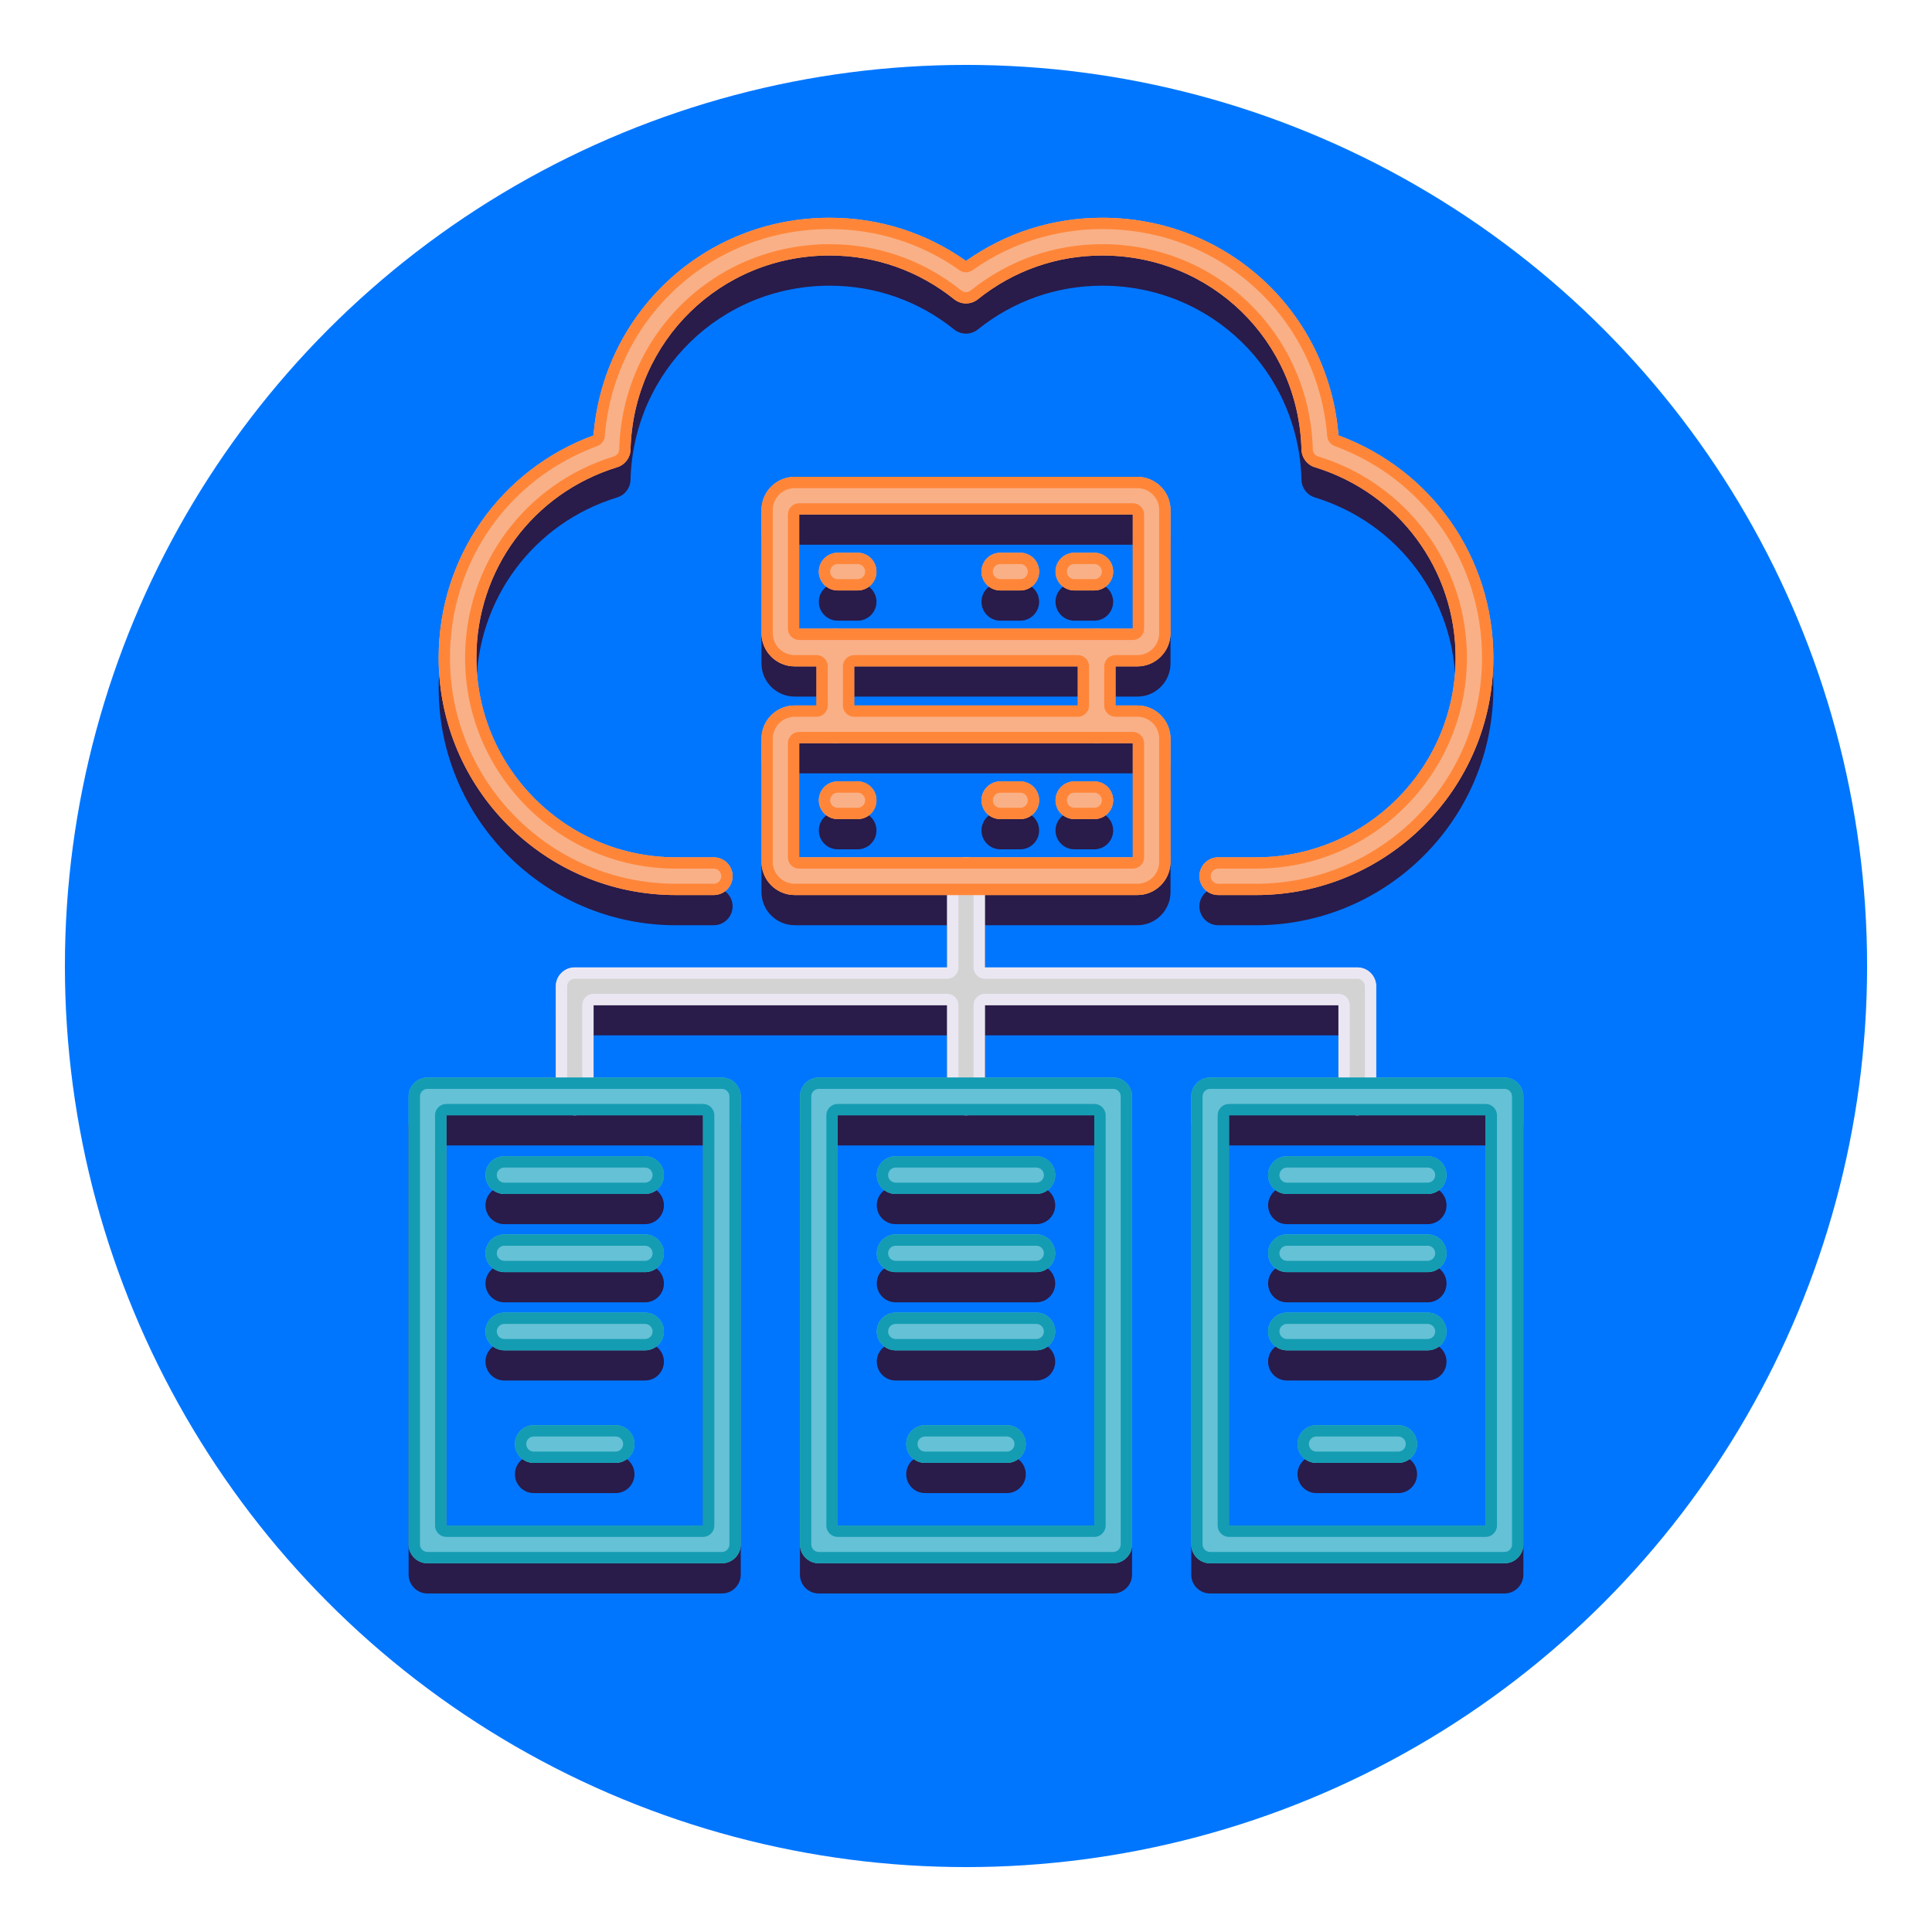 <svg xmlns="http://www.w3.org/2000/svg" xmlns:xlink="http://www.w3.org/1999/xlink" viewBox="0,0,256,256" width="256px" height="256px"><g fill="none" fill-rule="nonzero" stroke="none" stroke-width="1" stroke-linecap="butt" stroke-linejoin="miter" stroke-miterlimit="10" stroke-dasharray="" stroke-dashoffset="0" font-family="none" font-weight="none" font-size="none" text-anchor="none" style="mix-blend-mode: normal"><g><circle cx="128" cy="128" r="119.4" fill="#0076ff"></circle><path d="M166.448,117.599h-5.02c-1.381,0 -2.5,1.119 -2.5,2.5c0,1.381 1.119,2.5 2.5,2.5h5.02c17.329,0 31.427,-14.099 31.427,-31.428c0,-13.301 -8.175,-24.934 -20.519,-29.478c-1.31,-16.309 -14.733,-28.839 -31.294,-28.839c-6.55,0 -12.754,1.973 -18.062,5.725c-5.308,-3.752 -11.513,-5.725 -18.063,-5.725c-16.561,0 -29.984,12.53 -31.294,28.839c-12.344,4.545 -20.518,16.177 -20.518,29.478c0,17.329 14.098,31.428 31.427,31.428h5.02c1.381,0 2.5,-1.119 2.5,-2.5c0,-1.381 -1.119,-2.5 -2.5,-2.5h-5.02c-14.572,0 -26.427,-11.855 -26.427,-26.428c0,-11.683 7.498,-21.834 18.658,-25.262c1.027,-0.315 1.737,-1.251 1.765,-2.324c0.377,-14.429 11.969,-25.73 26.39,-25.73c6.055,0 11.76,2.007 16.5,5.804c0.913,0.732 2.212,0.732 3.126,0c4.738,-3.797 10.444,-5.804 16.499,-5.804c14.421,0 26.013,11.302 26.39,25.73c0.028,1.073 0.738,2.009 1.765,2.324c11.16,3.428 18.658,13.579 18.658,25.262c-0.001,14.572 -11.856,26.428 -26.428,26.428z" fill="#291b4a"></path><path d="M135.188,112.538c1.381,0 2.5,-1.119 2.5,-2.5c0,-1.381 -1.119,-2.5 -2.5,-2.5h-2.637c-1.381,0 -2.5,1.119 -2.5,2.5c0,1.381 1.119,2.5 2.5,2.5z" fill="#291b4a"></path><path d="M145,112.538c1.381,0 2.5,-1.119 2.5,-2.5c0,-1.381 -1.119,-2.5 -2.5,-2.5h-2.637c-1.381,0 -2.5,1.119 -2.5,2.5c0,1.381 1.119,2.5 2.5,2.5z" fill="#291b4a"></path><path d="M113.637,112.538c1.381,0 2.5,-1.119 2.5,-2.5c0,-1.381 -1.119,-2.5 -2.5,-2.5h-2.637c-1.381,0 -2.5,1.119 -2.5,2.5c0,1.381 1.119,2.5 2.5,2.5z" fill="#291b4a"></path><path d="M135.188,82.241c1.381,0 2.5,-1.119 2.5,-2.5c0,-1.381 -1.119,-2.5 -2.5,-2.5h-2.637c-1.381,0 -2.5,1.119 -2.5,2.5c0,1.381 1.119,2.5 2.5,2.5z" fill="#291b4a"></path><path d="M145,82.241c1.381,0 2.5,-1.119 2.5,-2.5c0,-1.381 -1.119,-2.5 -2.5,-2.5h-2.637c-1.381,0 -2.5,1.119 -2.5,2.5c0,1.381 1.119,2.5 2.5,2.5z" fill="#291b4a"></path><path d="M113.637,82.241c1.381,0 2.5,-1.119 2.5,-2.5c0,-1.381 -1.119,-2.5 -2.5,-2.5h-2.637c-1.381,0 -2.5,1.119 -2.5,2.5c0,1.381 1.119,2.5 2.5,2.5z" fill="#291b4a"></path><path d="M85.471,162.207c1.381,0 2.5,-1.119 2.5,-2.5c0,-1.381 -1.119,-2.5 -2.5,-2.5h-18.642c-1.381,0 -2.5,1.119 -2.5,2.5c0,1.381 1.119,2.5 2.5,2.5z" fill="#291b4a"></path><path d="M85.471,172.566c1.381,0 2.5,-1.119 2.5,-2.5c0,-1.381 -1.119,-2.5 -2.5,-2.5h-18.642c-1.381,0 -2.5,1.119 -2.5,2.5c0,1.381 1.119,2.5 2.5,2.5z" fill="#291b4a"></path><path d="M85.471,182.926c1.381,0 2.5,-1.119 2.5,-2.5c0,-1.381 -1.119,-2.5 -2.5,-2.5h-18.642c-1.381,0 -2.5,1.119 -2.5,2.5c0,1.381 1.119,2.5 2.5,2.5z" fill="#291b4a"></path><path d="M81.571,197.843c1.381,0 2.5,-1.119 2.5,-2.5c0,-1.381 -1.119,-2.5 -2.5,-2.5h-10.842c-1.381,0 -2.5,1.119 -2.5,2.5c0,1.381 1.119,2.5 2.5,2.5z" fill="#291b4a"></path><path d="M137.321,162.207c1.381,0 2.5,-1.119 2.5,-2.5c0,-1.381 -1.119,-2.5 -2.5,-2.5h-18.642c-1.381,0 -2.5,1.119 -2.5,2.5c0,1.381 1.119,2.5 2.5,2.5z" fill="#291b4a"></path><path d="M137.321,172.566c1.381,0 2.5,-1.119 2.5,-2.5c0,-1.381 -1.119,-2.5 -2.5,-2.5h-18.642c-1.381,0 -2.5,1.119 -2.5,2.5c0,1.381 1.119,2.5 2.5,2.5z" fill="#291b4a"></path><path d="M137.321,182.926c1.381,0 2.5,-1.119 2.5,-2.5c0,-1.381 -1.119,-2.5 -2.5,-2.5h-18.642c-1.381,0 -2.5,1.119 -2.5,2.5c0,1.381 1.119,2.5 2.5,2.5z" fill="#291b4a"></path><path d="M133.421,197.843c1.381,0 2.5,-1.119 2.5,-2.5c0,-1.381 -1.119,-2.5 -2.5,-2.5h-10.842c-1.381,0 -2.5,1.119 -2.5,2.5c0,1.381 1.119,2.5 2.5,2.5z" fill="#291b4a"></path><path d="M76.15,132.189c-1.381,0 -2.5,1.119 -2.5,2.5v12.091h-17.004c-1.381,0 -2.5,1.119 -2.5,2.5v59.365c0,1.381 1.119,2.5 2.5,2.5h39.007c1.381,0 2.5,-1.119 2.5,-2.5v-59.365c0,-1.381 -1.119,-2.5 -2.5,-2.5h-17.003v-9.591h46.85v9.591h-17.003c-1.381,0 -2.5,1.119 -2.5,2.5v59.365c0,1.381 1.119,2.5 2.5,2.5h39.006c1.381,0 2.5,-1.119 2.5,-2.5v-59.365c0,-1.381 -1.119,-2.5 -2.5,-2.5h-17.003v-9.591h46.851v9.591h-17.004c-1.381,0 -2.5,1.119 -2.5,2.5v59.365c0,1.381 1.119,2.5 2.5,2.5h39.007c1.381,0 2.5,-1.119 2.5,-2.5v-59.365c0,-1.381 -1.119,-2.5 -2.5,-2.5h-17.003v-12.091c0,-1.381 -1.119,-2.5 -2.5,-2.5h-49.351v-9.591h20.202c2.426,0 4.398,-1.973 4.398,-4.398v-16.324c0,-2.426 -1.973,-4.398 -4.398,-4.398h-2.891v-5.176h2.891c2.426,0 4.398,-1.973 4.398,-4.397v-16.326c0,-2.426 -1.973,-4.398 -4.398,-4.398h-45.405c-2.425,0 -4.398,1.973 -4.398,4.398v16.325c0,2.425 1.973,4.397 4.398,4.397h2.891v5.176h-2.891c-2.425,0 -4.398,1.973 -4.398,4.398v16.325c0,2.426 1.973,4.398 4.398,4.398h20.203v9.591zM93.153,151.78v54.365h-34.007v-54.365zM196.854,151.78v54.365h-34.007v-54.365zM105.899,87.302v-15.121h44.201v15.121zM142.812,92.302v5.176h-29.623v-5.176zM105.899,117.599v-15.121h44.201v15.121zM145.003,151.78v54.365h-34.006v-54.365z" fill="#291b4a"></path><path d="M189.171,162.207c1.381,0 2.5,-1.119 2.5,-2.5c0,-1.381 -1.119,-2.5 -2.5,-2.5h-18.642c-1.381,0 -2.5,1.119 -2.5,2.5c0,1.381 1.119,2.5 2.5,2.5z" fill="#291b4a"></path><path d="M189.171,172.566c1.381,0 2.5,-1.119 2.5,-2.5c0,-1.381 -1.119,-2.5 -2.5,-2.5h-18.642c-1.381,0 -2.5,1.119 -2.5,2.5c0,1.381 1.119,2.5 2.5,2.5z" fill="#291b4a"></path><path d="M189.171,182.926c1.381,0 2.5,-1.119 2.5,-2.5c0,-1.381 -1.119,-2.5 -2.5,-2.5h-18.642c-1.381,0 -2.5,1.119 -2.5,2.5c0,1.381 1.119,2.5 2.5,2.5z" fill="#291b4a"></path><path d="M185.271,197.843c1.381,0 2.5,-1.119 2.5,-2.5c0,-1.381 -1.119,-2.5 -2.5,-2.5h-10.843c-1.381,0 -2.5,1.119 -2.5,2.5c0,1.381 1.119,2.5 2.5,2.5z" fill="#291b4a"></path><g><path d="M130.5,145.28v-29.182c0,-1.381 -1.119,-2.5 -2.5,-2.5c-1.381,0 -2.5,1.119 -2.5,2.5v29.182c0,1.381 1.119,2.5 2.5,2.5c1.381,0 2.5,-1.119 2.5,-2.5z" fill="#d3d3d3"></path><path d="M179.851,147.78c1.381,0 2.5,-1.119 2.5,-2.5v-14.591c0,-1.381 -1.119,-2.5 -2.5,-2.5h-103.701c-1.381,0 -2.5,1.119 -2.5,2.5v14.591c0,1.381 1.119,2.5 2.5,2.5c1.381,0 2.5,-1.119 2.5,-2.5v-12.091h98.701v12.091c0,1.381 1.119,2.5 2.5,2.5z" fill="#d3d3d3"></path><path d="M128,113.599c-1.381,0 -2.5,1.119 -2.5,2.5v12.091h-49.35c-1.381,0 -2.5,1.119 -2.5,2.5v14.591c0,1.381 1.119,2.5 2.5,2.5c1.381,0 2.5,-1.119 2.5,-2.5v-12.091h46.85v12.091c0,1.381 1.119,2.5 2.5,2.5c1.381,0 2.5,-1.119 2.5,-2.5v-12.091h46.851v12.091c0,1.381 1.119,2.5 2.5,2.5c1.381,0 2.5,-1.119 2.5,-2.5v-14.591c0,-1.381 -1.119,-2.5 -2.5,-2.5h-49.351v-12.091c0,-1.381 -1.119,-2.5 -2.5,-2.5zM179.851,129.689c0.551,0 1,0.449 1,1v14.591c0,0.551 -0.449,1 -1,1c-0.551,0 -1,-0.449 -1,-1v-12.091c0,-0.829 -0.672,-1.5 -1.5,-1.5h-46.851c-0.828,0 -1.5,0.671 -1.5,1.5v12.091c0,0.551 -0.449,1 -1,1c-0.551,0 -1,-0.449 -1,-1v-12.091c0,-0.829 -0.672,-1.5 -1.5,-1.5h-46.85c-0.828,0 -1.5,0.671 -1.5,1.5v12.091c0,0.551 -0.449,1 -1,1c-0.551,0 -1,-0.449 -1,-1v-14.591c0,-0.551 0.449,-1 1,-1h49.35c0.828,0 1.5,-0.671 1.5,-1.5v-12.091c0,-0.551 0.449,-1 1,-1c0.551,0 1,0.449 1,1v12.091c0,0.829 0.672,1.5 1.5,1.5z" fill="#ebe7f2"></path><path d="M166.448,113.599h-5.02c-1.381,0 -2.5,1.119 -2.5,2.5c0,1.381 1.119,2.5 2.5,2.5h5.02c17.329,0 31.427,-14.099 31.427,-31.428c0,-13.301 -8.175,-24.934 -20.519,-29.478c-1.31,-16.309 -14.733,-28.839 -31.294,-28.839c-6.55,0 -12.754,1.973 -18.062,5.725c-5.308,-3.752 -11.513,-5.725 -18.063,-5.725c-16.561,0 -29.984,12.53 -31.294,28.839c-12.344,4.545 -20.518,16.177 -20.518,29.478c0,17.329 14.098,31.428 31.427,31.428h5.02c1.381,0 2.5,-1.119 2.5,-2.5c0,-1.381 -1.119,-2.5 -2.5,-2.5h-5.02c-14.572,0 -26.427,-11.855 -26.427,-26.428c0,-11.683 7.498,-21.834 18.658,-25.262c1.027,-0.315 1.737,-1.251 1.765,-2.324c0.377,-14.429 11.969,-25.73 26.39,-25.73c6.055,0 11.76,2.007 16.5,5.804c0.913,0.732 2.212,0.732 3.126,0c4.738,-3.797 10.444,-5.804 16.499,-5.804c14.421,0 26.013,11.302 26.39,25.73c0.028,1.073 0.738,2.009 1.765,2.324c11.16,3.428 18.658,13.579 18.658,25.262c-0.001,14.572 -11.856,26.428 -26.428,26.428z" fill="#f9b087"></path><path d="M113.188,95.978v-10.176c0,-1.381 -1.119,-2.5 -2.5,-2.5c-1.381,0 -2.5,1.119 -2.5,2.5v10.176c0,1.381 1.119,2.5 2.5,2.5c1.381,0 2.5,-1.12 2.5,-2.5z" fill="#f9b087"></path><path d="M147.812,95.978v-10.176c0,-1.381 -1.119,-2.5 -2.5,-2.5c-1.381,0 -2.5,1.119 -2.5,2.5v10.176c0,1.381 1.119,2.5 2.5,2.5c1.381,0 2.5,-1.12 2.5,-2.5z" fill="#f9b087"></path><path d="M150.702,118.599c2.426,0 4.398,-1.973 4.398,-4.398v-16.325c0,-2.426 -1.973,-4.398 -4.398,-4.398h-45.405c-2.425,0 -4.398,1.973 -4.398,4.398v16.324c0,2.426 1.973,4.398 4.398,4.398h45.405zM105.899,98.478h44.201v15.121h-44.201z" fill="#f9b087"></path><path d="M135.188,108.538c1.381,0 2.5,-1.119 2.5,-2.5c0,-1.381 -1.119,-2.5 -2.5,-2.5h-2.637c-1.381,0 -2.5,1.119 -2.5,2.5c0,1.381 1.119,2.5 2.5,2.5z" fill="#f9b087"></path><path d="M145,108.538c1.381,0 2.5,-1.119 2.5,-2.5c0,-1.381 -1.119,-2.5 -2.5,-2.5h-2.637c-1.381,0 -2.5,1.119 -2.5,2.5c0,1.381 1.119,2.5 2.5,2.5z" fill="#f9b087"></path><path d="M113.637,108.538c1.381,0 2.5,-1.119 2.5,-2.5c0,-1.381 -1.119,-2.5 -2.5,-2.5h-2.637c-1.381,0 -2.5,1.119 -2.5,2.5c0,1.381 1.119,2.5 2.5,2.5z" fill="#f9b087"></path><g fill="#f9b087"><path d="M150.702,88.302c2.426,0 4.398,-1.973 4.398,-4.397v-16.326c0,-2.426 -1.973,-4.398 -4.398,-4.398h-45.405c-2.425,0 -4.398,1.973 -4.398,4.398v16.325c0,2.425 1.973,4.397 4.398,4.397h45.405zM105.899,68.181h44.201v15.121h-44.201z"></path><path d="M135.188,78.241c1.381,0 2.5,-1.119 2.5,-2.5c0,-1.381 -1.119,-2.5 -2.5,-2.5h-2.637c-1.381,0 -2.5,1.119 -2.5,2.5c0,1.381 1.119,2.5 2.5,2.5z"></path><path d="M145,78.241c1.381,0 2.5,-1.119 2.5,-2.5c0,-1.381 -1.119,-2.5 -2.5,-2.5h-2.637c-1.381,0 -2.5,1.119 -2.5,2.5c0,1.381 1.119,2.5 2.5,2.5z"></path><path d="M113.637,78.241c1.381,0 2.5,-1.119 2.5,-2.5c0,-1.381 -1.119,-2.5 -2.5,-2.5h-2.637c-1.381,0 -2.5,1.119 -2.5,2.5c0,1.381 1.119,2.5 2.5,2.5z"></path></g><g fill="#ff8639"><path d="M166.448,113.599h-5.02c-1.381,0 -2.5,1.119 -2.5,2.5c0,1.381 1.119,2.5 2.5,2.5h5.02c17.329,0 31.427,-14.099 31.427,-31.428c0,-13.301 -8.175,-24.934 -20.519,-29.478c-1.31,-16.309 -14.733,-28.839 -31.294,-28.839c-6.55,0 -12.754,1.973 -18.062,5.725c-5.308,-3.752 -11.513,-5.725 -18.063,-5.725c-16.561,0 -29.984,12.53 -31.294,28.839c-12.344,4.545 -20.518,16.177 -20.518,29.478c0,17.329 14.098,31.428 31.427,31.428h5.02c1.381,0 2.5,-1.119 2.5,-2.5c0,-1.381 -1.119,-2.5 -2.5,-2.5h-5.02c-14.572,0 -26.427,-11.855 -26.427,-26.428c0,-11.683 7.498,-21.834 18.658,-25.262c1.027,-0.315 1.737,-1.251 1.765,-2.324c0.377,-14.429 11.969,-25.73 26.39,-25.73c6.055,0 11.76,2.007 16.5,5.804c0.457,0.366 1.01,0.549 1.563,0.549c0.553,0 1.107,-0.183 1.564,-0.549c4.738,-3.797 10.444,-5.804 16.499,-5.804c14.421,0 26.013,11.302 26.39,25.73c0.028,1.073 0.738,2.009 1.765,2.324c11.16,3.428 18.658,13.579 18.658,25.262c-0.002,14.572 -11.857,26.428 -26.429,26.428zM194.375,87.171c0,-12.345 -7.924,-23.073 -19.718,-26.695c-0.411,-0.126 -0.695,-0.5 -0.706,-0.93c-0.398,-15.248 -12.649,-27.191 -27.889,-27.191c-6.4,0 -12.43,2.121 -17.437,6.133c-0.227,0.182 -0.465,0.22 -0.626,0.22c-0.16,0 -0.398,-0.038 -0.625,-0.22c-5.008,-4.013 -11.038,-6.133 -17.437,-6.133c-15.24,0 -27.491,11.944 -27.889,27.191c-0.011,0.43 -0.295,0.803 -0.706,0.929c-11.794,3.623 -19.718,14.351 -19.718,26.696c0,15.399 12.528,27.928 27.927,27.928h5.02c0.551,0 1,0.449 1,1c0,0.551 -0.449,1 -1,1h-5.02c-16.502,0 -29.927,-13.425 -29.927,-29.928c0,-12.682 7.669,-23.7 19.537,-28.07c0.549,-0.202 0.93,-0.705 0.977,-1.288c1.258,-15.654 14.068,-27.459 29.799,-27.459c6.206,0 12.153,1.884 17.197,5.45c0.259,0.183 0.563,0.275 0.866,0.275c0.303,0 0.606,-0.092 0.866,-0.275c5.044,-3.565 10.991,-5.45 17.197,-5.45c15.731,0 28.542,11.805 29.799,27.459c0.047,0.583 0.428,1.085 0.977,1.288c11.868,4.369 19.537,15.387 19.537,28.07c0,16.502 -13.425,29.928 -29.927,29.928h-5.02c-0.551,0 -1,-0.449 -1,-1c0,-0.551 0.449,-1 1,-1h5.02c15.398,0 27.926,-12.529 27.926,-27.928z"></path><path d="M135.188,108.538c1.381,0 2.5,-1.119 2.5,-2.5c0,-1.381 -1.119,-2.5 -2.5,-2.5h-2.637c-1.381,0 -2.5,1.119 -2.5,2.5c0,1.381 1.119,2.5 2.5,2.5zM131.552,106.038c0,-0.551 0.449,-1 1,-1h2.637c0.551,0 1,0.449 1,1c0,0.551 -0.449,1 -1,1h-2.637c-0.552,0 -1,-0.449 -1,-1z"></path><path d="M145,108.538c1.381,0 2.5,-1.119 2.5,-2.5c0,-1.381 -1.119,-2.5 -2.5,-2.5h-2.637c-1.381,0 -2.5,1.119 -2.5,2.5c0,1.381 1.119,2.5 2.5,2.5zM141.363,106.038c0,-0.551 0.449,-1 1,-1h2.637c0.551,0 1,0.449 1,1c0,0.551 -0.449,1 -1,1h-2.637c-0.551,0 -1,-0.449 -1,-1z"></path><path d="M113.637,108.538c1.381,0 2.5,-1.119 2.5,-2.5c0,-1.381 -1.119,-2.5 -2.5,-2.5h-2.637c-1.381,0 -2.5,1.119 -2.5,2.5c0,1.381 1.119,2.5 2.5,2.5zM110,106.038c0,-0.551 0.449,-1 1,-1h2.637c0.551,0 1,0.449 1,1c0,0.551 -0.449,1 -1,1h-2.637c-0.551,0 -1,-0.449 -1,-1z"></path><path d="M151.601,83.302v-15.121c0,-0.829 -0.672,-1.5 -1.5,-1.5h-44.201c-0.828,0 -1.5,0.671 -1.5,1.5v15.121c0,0.829 0.672,1.5 1.5,1.5h44.201c0.828,0 1.5,-0.672 1.5,-1.5zM105.899,68.181h44.201v15.121h-44.201z"></path><path d="M104.399,98.478v15.121c0,0.829 0.672,1.5 1.5,1.5h44.201c0.828,0 1.5,-0.671 1.5,-1.5v-15.121c0,-0.829 -0.672,-1.5 -1.5,-1.5h-44.201c-0.828,0 -1.5,0.671 -1.5,1.5zM150.101,113.599h-44.201v-15.121h44.201z"></path><path d="M105.297,93.478c-2.425,0 -4.398,1.973 -4.398,4.398v16.324c0,2.426 1.973,4.398 4.398,4.398h45.405c2.426,0 4.398,-1.973 4.398,-4.398v-16.324c0,-2.426 -1.973,-4.398 -4.398,-4.398h-2.891v-5.176h2.891c2.426,0 4.398,-1.973 4.398,-4.397v-16.326c0,-2.426 -1.973,-4.398 -4.398,-4.398h-45.405c-2.425,0 -4.398,1.973 -4.398,4.398v16.325c0,2.425 1.973,4.397 4.398,4.397h2.891v5.176h-2.891zM108.188,86.802h-2.891c-1.598,0 -2.898,-1.3 -2.898,-2.897v-16.326c0,-1.598 1.3,-2.898 2.898,-2.898h45.405c1.598,0 2.898,1.3 2.898,2.898v16.325c0,1.598 -1.3,2.897 -2.898,2.897h-2.891c-0.828,0 -1.5,0.671 -1.5,1.5v5.176c0,0.829 0.672,1.5 1.5,1.5h2.891c1.598,0 2.898,1.3 2.898,2.898v16.325c0,1.598 -1.3,2.898 -2.898,2.898h-45.405c-1.598,0 -2.898,-1.3 -2.898,-2.898v-16.324c0,-1.598 1.3,-2.898 2.898,-2.898h2.891c0.828,0 1.5,-0.671 1.5,-1.5v-5.176c0,-0.829 -0.671,-1.5 -1.5,-1.5z"></path><path d="M113.188,86.802c-0.828,0 -1.5,0.671 -1.5,1.5v5.176c0,0.829 0.672,1.5 1.5,1.5h29.623c0.828,0 1.5,-0.671 1.5,-1.5v-5.176c0,-0.829 -0.672,-1.5 -1.5,-1.5zM142.812,93.478h-29.623v-5.176h29.623z"></path><g><path d="M135.188,78.241c1.381,0 2.5,-1.119 2.5,-2.5c0,-1.381 -1.119,-2.5 -2.5,-2.5h-2.637c-1.381,0 -2.5,1.119 -2.5,2.5c0,1.381 1.119,2.5 2.5,2.5zM131.552,75.741c0,-0.551 0.449,-1 1,-1h2.637c0.551,0 1,0.449 1,1c0,0.551 -0.449,1 -1,1h-2.637c-0.552,0 -1,-0.449 -1,-1z"></path></g><g><path d="M145,78.241c1.381,0 2.5,-1.119 2.5,-2.5c0,-1.381 -1.119,-2.5 -2.5,-2.5h-2.637c-1.381,0 -2.5,1.119 -2.5,2.5c0,1.381 1.119,2.5 2.5,2.5zM141.363,75.741c0,-0.551 0.449,-1 1,-1h2.637c0.551,0 1,0.449 1,1c0,0.551 -0.449,1 -1,1h-2.637c-0.551,0 -1,-0.449 -1,-1z"></path></g><g><path d="M113.637,78.241c1.381,0 2.5,-1.119 2.5,-2.5c0,-1.381 -1.119,-2.5 -2.5,-2.5h-2.637c-1.381,0 -2.5,1.119 -2.5,2.5c0,1.381 1.119,2.5 2.5,2.5zM110,75.741c0,-0.551 0.449,-1 1,-1h2.637c0.551,0 1,0.449 1,1c0,0.551 -0.449,1 -1,1h-2.637c-0.551,0 -1,-0.449 -1,-1z"></path></g></g><g fill="#65c1d6"><path d="M95.653,207.146c1.381,0 2.5,-1.119 2.5,-2.5v-59.366c0,-1.381 -1.119,-2.5 -2.5,-2.5h-39.007c-1.381,0 -2.5,1.119 -2.5,2.5v59.365c0,1.381 1.119,2.5 2.5,2.5h39.007zM59.146,147.78h34.007v54.365h-34.007z"></path><path d="M85.471,158.207c1.381,0 2.5,-1.119 2.5,-2.5c0,-1.381 -1.119,-2.5 -2.5,-2.5h-18.642c-1.381,0 -2.5,1.119 -2.5,2.5c0,1.381 1.119,2.5 2.5,2.5z"></path><path d="M85.471,168.566c1.381,0 2.5,-1.119 2.5,-2.5c0,-1.381 -1.119,-2.5 -2.5,-2.5h-18.642c-1.381,0 -2.5,1.119 -2.5,2.5c0,1.381 1.119,2.5 2.5,2.5z"></path><path d="M85.471,178.926c1.381,0 2.5,-1.119 2.5,-2.5c0,-1.381 -1.119,-2.5 -2.5,-2.5h-18.642c-1.381,0 -2.5,1.119 -2.5,2.5c0,1.381 1.119,2.5 2.5,2.5z"></path><path d="M81.571,193.843c1.381,0 2.5,-1.119 2.5,-2.5c0,-1.381 -1.119,-2.5 -2.5,-2.5h-10.842c-1.381,0 -2.5,1.119 -2.5,2.5c0,1.381 1.119,2.5 2.5,2.5z"></path><g><path d="M147.503,207.146c1.381,0 2.5,-1.119 2.5,-2.5v-59.366c0,-1.381 -1.119,-2.5 -2.5,-2.5h-39.006c-1.381,0 -2.5,1.119 -2.5,2.5v59.365c0,1.381 1.119,2.5 2.5,2.5h39.006zM110.997,147.78h34.006v54.365h-34.006z"></path><path d="M137.321,158.207c1.381,0 2.5,-1.119 2.5,-2.5c0,-1.381 -1.119,-2.5 -2.5,-2.5h-18.642c-1.381,0 -2.5,1.119 -2.5,2.5c0,1.381 1.119,2.5 2.5,2.5z"></path><path d="M137.321,168.566c1.381,0 2.5,-1.119 2.5,-2.5c0,-1.381 -1.119,-2.5 -2.5,-2.5h-18.642c-1.381,0 -2.5,1.119 -2.5,2.5c0,1.381 1.119,2.5 2.5,2.5z"></path><path d="M137.321,178.926c1.381,0 2.5,-1.119 2.5,-2.5c0,-1.381 -1.119,-2.5 -2.5,-2.5h-18.642c-1.381,0 -2.5,1.119 -2.5,2.5c0,1.381 1.119,2.5 2.5,2.5z"></path><path d="M133.421,193.843c1.381,0 2.5,-1.119 2.5,-2.5c0,-1.381 -1.119,-2.5 -2.5,-2.5h-10.842c-1.381,0 -2.5,1.119 -2.5,2.5c0,1.381 1.119,2.5 2.5,2.5z"></path></g><g><path d="M199.354,207.146c1.381,0 2.5,-1.119 2.5,-2.5v-59.366c0,-1.381 -1.119,-2.5 -2.5,-2.5h-39.007c-1.381,0 -2.5,1.119 -2.5,2.5v59.365c0,1.381 1.119,2.5 2.5,2.5h39.007zM162.847,147.78h34.007v54.365h-34.007z"></path><path d="M189.171,158.207c1.381,0 2.5,-1.119 2.5,-2.5c0,-1.381 -1.119,-2.5 -2.5,-2.5h-18.642c-1.381,0 -2.5,1.119 -2.5,2.5c0,1.381 1.119,2.5 2.5,2.5z"></path><path d="M189.171,168.566c1.381,0 2.5,-1.119 2.5,-2.5c0,-1.381 -1.119,-2.5 -2.5,-2.5h-18.642c-1.381,0 -2.5,1.119 -2.5,2.5c0,1.381 1.119,2.5 2.5,2.5z"></path><path d="M189.171,178.926c1.381,0 2.5,-1.119 2.5,-2.5c0,-1.381 -1.119,-2.5 -2.5,-2.5h-18.642c-1.381,0 -2.5,1.119 -2.5,2.5c0,1.381 1.119,2.5 2.5,2.5z"></path><path d="M185.271,193.843c1.381,0 2.5,-1.119 2.5,-2.5c0,-1.381 -1.119,-2.5 -2.5,-2.5h-10.843c-1.381,0 -2.5,1.119 -2.5,2.5c0,1.381 1.119,2.5 2.5,2.5z"></path></g></g><g fill="#149cb2"><path d="M59.146,203.646h34.007c0.828,0 1.5,-0.671 1.5,-1.5v-54.366c0,-0.829 -0.672,-1.5 -1.5,-1.5h-34.007c-0.828,0 -1.5,0.671 -1.5,1.5v54.365c0,0.829 0.672,1.501 1.5,1.501zM59.146,147.78h34.007v54.365h-34.007z"></path><path d="M95.653,207.146c1.381,0 2.5,-1.119 2.5,-2.5v-59.366c0,-1.381 -1.119,-2.5 -2.5,-2.5h-39.007c-1.381,0 -2.5,1.119 -2.5,2.5v59.365c0,1.381 1.119,2.5 2.5,2.5h39.007zM55.646,204.646v-59.366c0,-0.551 0.449,-1 1,-1h39.007c0.551,0 1,0.449 1,1v59.365c0,0.551 -0.449,1 -1,1h-39.007c-0.551,0.001 -1,-0.448 -1,-0.999z"></path><path d="M85.471,158.207c1.381,0 2.5,-1.119 2.5,-2.5c0,-1.381 -1.119,-2.5 -2.5,-2.5h-18.642c-1.381,0 -2.5,1.119 -2.5,2.5c0,1.381 1.119,2.5 2.5,2.5zM65.829,155.707c0,-0.551 0.449,-1 1,-1h18.642c0.551,0 1,0.449 1,1c0,0.551 -0.449,1 -1,1h-18.642c-0.551,0 -1,-0.449 -1,-1z"></path><path d="M85.471,168.566c1.381,0 2.5,-1.119 2.5,-2.5c0,-1.381 -1.119,-2.5 -2.5,-2.5h-18.642c-1.381,0 -2.5,1.119 -2.5,2.5c0,1.381 1.119,2.5 2.5,2.5zM65.829,166.066c0,-0.551 0.449,-1 1,-1h18.642c0.551,0 1,0.449 1,1c0,0.551 -0.449,1 -1,1h-18.642c-0.551,0 -1,-0.448 -1,-1z"></path><path d="M85.471,178.926c1.381,0 2.5,-1.119 2.5,-2.5c0,-1.381 -1.119,-2.5 -2.5,-2.5h-18.642c-1.381,0 -2.5,1.119 -2.5,2.5c0,1.381 1.119,2.5 2.5,2.5zM65.829,176.426c0,-0.551 0.449,-1 1,-1h18.642c0.551,0 1,0.449 1,1c0,0.551 -0.449,1 -1,1h-18.642c-0.551,0 -1,-0.449 -1,-1z"></path><path d="M81.571,193.843c1.381,0 2.5,-1.119 2.5,-2.5c0,-1.381 -1.119,-2.5 -2.5,-2.5h-10.842c-1.381,0 -2.5,1.119 -2.5,2.5c0,1.381 1.119,2.5 2.5,2.5zM69.729,191.343c0,-0.551 0.449,-1 1,-1h10.842c0.551,0 1,0.449 1,1c0,0.551 -0.449,1 -1,1h-10.842c-0.551,0 -1,-0.449 -1,-1z"></path><path d="M110.997,203.646h34.006c0.828,0 1.5,-0.671 1.5,-1.5v-54.366c0,-0.829 -0.672,-1.5 -1.5,-1.5h-34.006c-0.828,0 -1.5,0.671 -1.5,1.5v54.365c0,0.829 0.671,1.501 1.5,1.501zM110.997,147.78h34.006v54.365h-34.006z"></path><path d="M147.503,207.146c1.381,0 2.5,-1.119 2.5,-2.5v-59.366c0,-1.381 -1.119,-2.5 -2.5,-2.5h-39.006c-1.381,0 -2.5,1.119 -2.5,2.5v59.365c0,1.381 1.119,2.5 2.5,2.5h39.006zM107.497,204.646v-59.366c0,-0.551 0.449,-1 1,-1h39.006c0.551,0 1,0.449 1,1v59.365c0,0.551 -0.449,1 -1,1h-39.006c-0.552,0.001 -1,-0.448 -1,-0.999z"></path><path d="M137.321,158.207c1.381,0 2.5,-1.119 2.5,-2.5c0,-1.381 -1.119,-2.5 -2.5,-2.5h-18.642c-1.381,0 -2.5,1.119 -2.5,2.5c0,1.381 1.119,2.5 2.5,2.5zM117.679,155.707c0,-0.551 0.449,-1 1,-1h18.642c0.551,0 1,0.449 1,1c0,0.551 -0.449,1 -1,1h-18.642c-0.551,0 -1,-0.449 -1,-1z"></path><path d="M137.321,168.566c1.381,0 2.5,-1.119 2.5,-2.5c0,-1.381 -1.119,-2.5 -2.5,-2.5h-18.642c-1.381,0 -2.5,1.119 -2.5,2.5c0,1.381 1.119,2.5 2.5,2.5zM117.679,166.066c0,-0.551 0.449,-1 1,-1h18.642c0.551,0 1,0.449 1,1c0,0.551 -0.449,1 -1,1h-18.642c-0.551,0 -1,-0.448 -1,-1z"></path><path d="M137.321,178.926c1.381,0 2.5,-1.119 2.5,-2.5c0,-1.381 -1.119,-2.5 -2.5,-2.5h-18.642c-1.381,0 -2.5,1.119 -2.5,2.5c0,1.381 1.119,2.5 2.5,2.5zM117.679,176.426c0,-0.551 0.449,-1 1,-1h18.642c0.551,0 1,0.449 1,1c0,0.551 -0.449,1 -1,1h-18.642c-0.551,0 -1,-0.449 -1,-1z"></path><path d="M133.421,193.843c1.381,0 2.5,-1.119 2.5,-2.5c0,-1.381 -1.119,-2.5 -2.5,-2.5h-10.842c-1.381,0 -2.5,1.119 -2.5,2.5c0,1.381 1.119,2.5 2.5,2.5zM121.579,191.343c0,-0.551 0.449,-1 1,-1h10.842c0.551,0 1,0.449 1,1c0,0.551 -0.449,1 -1,1h-10.842c-0.551,0 -1,-0.449 -1,-1z"></path><path d="M199.354,207.146c1.381,0 2.5,-1.119 2.5,-2.5v-59.366c0,-1.381 -1.119,-2.5 -2.5,-2.5h-39.007c-1.381,0 -2.5,1.119 -2.5,2.5v59.365c0,1.381 1.119,2.5 2.5,2.5h39.007zM159.347,204.646v-59.366c0,-0.551 0.449,-1 1,-1h39.007c0.551,0 1,0.449 1,1v59.365c0,0.551 -0.449,1 -1,1h-39.007c-0.552,0.001 -1,-0.448 -1,-0.999z"></path><path d="M162.847,203.646h34.007c0.828,0 1.5,-0.671 1.5,-1.5v-54.366c0,-0.829 -0.672,-1.5 -1.5,-1.5h-34.007c-0.828,0 -1.5,0.671 -1.5,1.5v54.365c0,0.829 0.671,1.501 1.5,1.501zM162.847,147.78h34.007v54.365h-34.007z"></path><path d="M189.171,158.207c1.381,0 2.5,-1.119 2.5,-2.5c0,-1.381 -1.119,-2.5 -2.5,-2.5h-18.642c-1.381,0 -2.5,1.119 -2.5,2.5c0,1.381 1.119,2.5 2.5,2.5zM169.529,155.707c0,-0.551 0.449,-1 1,-1h18.642c0.551,0 1,0.449 1,1c0,0.551 -0.449,1 -1,1h-18.642c-0.551,0 -1,-0.449 -1,-1z"></path><g><path d="M189.171,168.566c1.381,0 2.5,-1.119 2.5,-2.5c0,-1.381 -1.119,-2.5 -2.5,-2.5h-18.642c-1.381,0 -2.5,1.119 -2.5,2.5c0,1.381 1.119,2.5 2.5,2.5zM169.529,166.066c0,-0.551 0.449,-1 1,-1h18.642c0.551,0 1,0.449 1,1c0,0.551 -0.449,1 -1,1h-18.642c-0.551,0 -1,-0.448 -1,-1z"></path></g><g><path d="M189.171,178.926c1.381,0 2.5,-1.119 2.5,-2.5c0,-1.381 -1.119,-2.5 -2.5,-2.5h-18.642c-1.381,0 -2.5,1.119 -2.5,2.5c0,1.381 1.119,2.5 2.5,2.5zM169.529,176.426c0,-0.551 0.449,-1 1,-1h18.642c0.551,0 1,0.449 1,1c0,0.551 -0.449,1 -1,1h-18.642c-0.551,0 -1,-0.449 -1,-1z"></path></g><g><path d="M185.271,193.843c1.381,0 2.5,-1.119 2.5,-2.5c0,-1.381 -1.119,-2.5 -2.5,-2.5h-10.843c-1.381,0 -2.5,1.119 -2.5,2.5c0,1.381 1.119,2.5 2.5,2.5zM173.429,191.343c0,-0.551 0.449,-1 1,-1h10.843c0.551,0 1,0.449 1,1c0,0.551 -0.449,1 -1,1h-10.843c-0.552,0 -1,-0.449 -1,-1z"></path></g></g></g></g></g></svg>